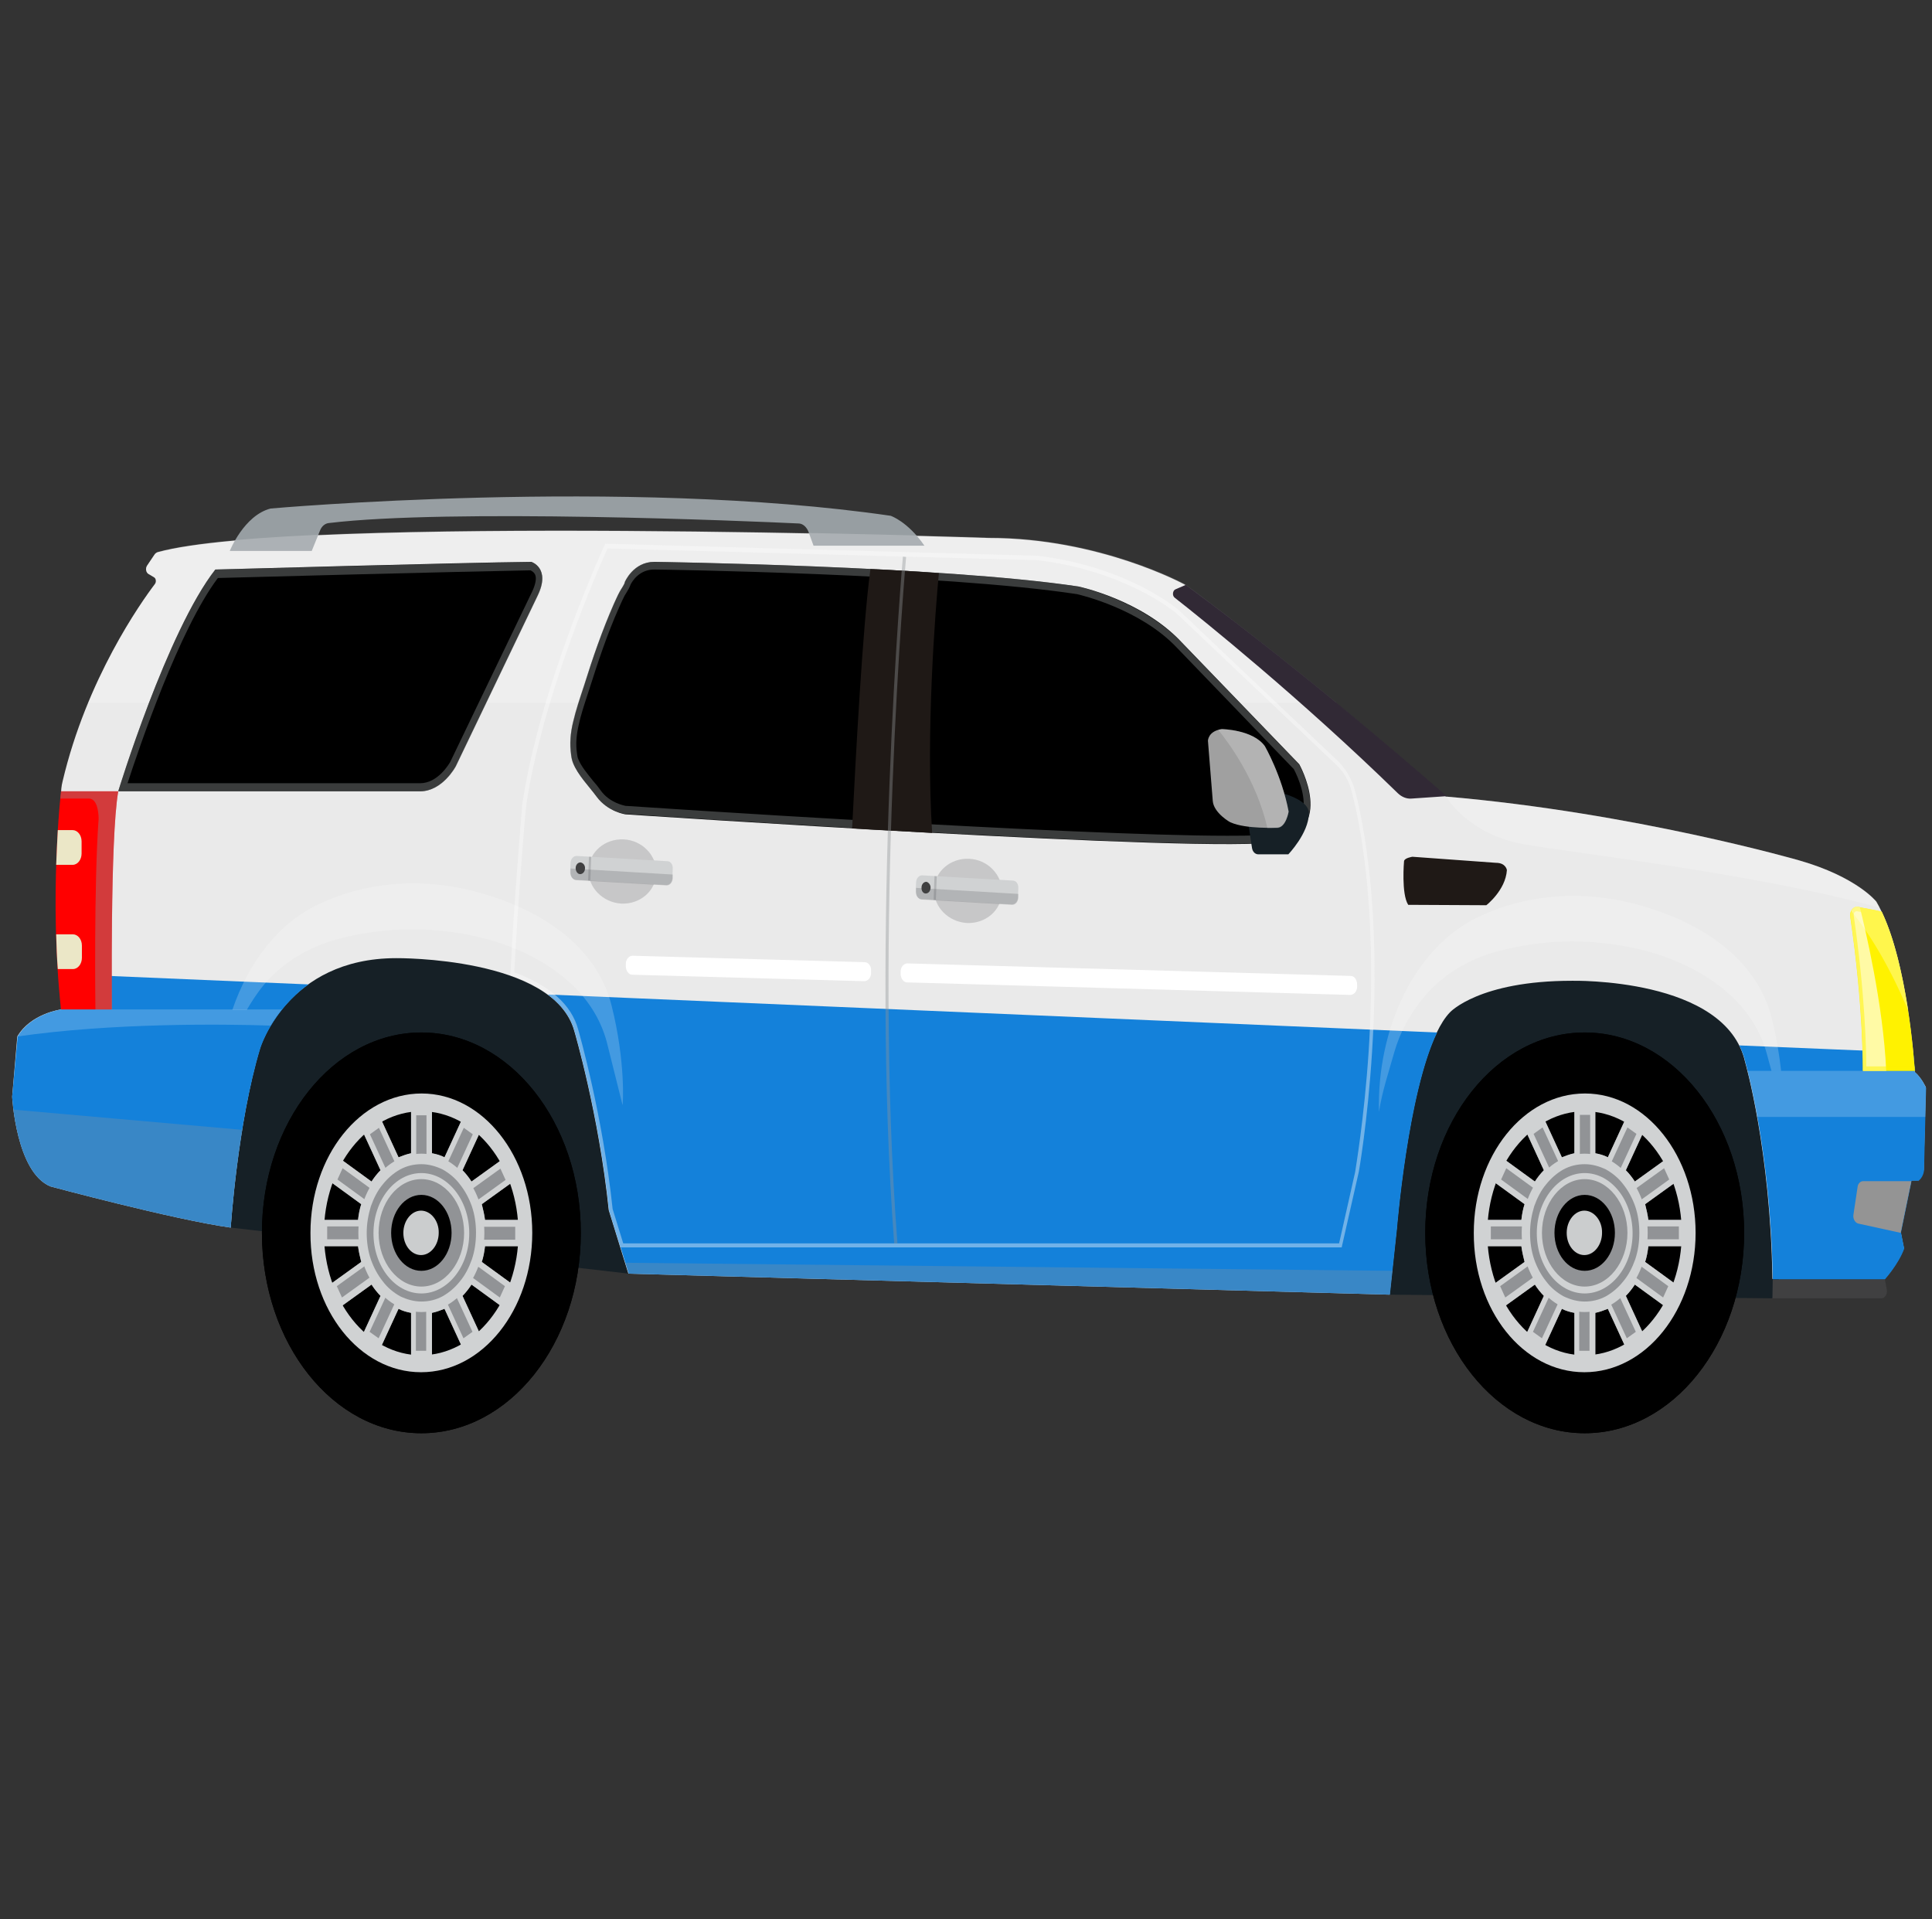 <svg width="147" height="146" viewBox="0 0 147 146" fill="none" xmlns="http://www.w3.org/2000/svg">
<rect x="0" y="0" width="147" height="146" fill="#333333" stroke="none"/>
<g clip-path="url(#clip0_363_281)">
<path d="M17.557 93.398L47.836 96.902L105.753 98.5L134.858 98.777L137.549 90.816L134.858 75.234L122.947 70.838H13.545L17.557 93.398Z" fill="#162026"/>
<path d="M145.693 81.565C145.693 81.565 145.179 72.621 142.758 68.595C142.758 68.595 141.291 66.72 136.888 65.46C136.888 65.46 124.341 61.833 110.008 60.604C110.008 60.604 100.421 52.059 90.124 44.468C90.124 44.468 83.667 40.933 75.253 40.933C75.253 40.933 22.424 39.151 12.004 42.009C11.906 42.04 11.809 42.101 11.735 42.224L11.197 43.023C11.05 43.238 11.099 43.546 11.295 43.669L11.711 43.914C11.882 44.007 11.906 44.283 11.784 44.437C10.708 45.851 6.599 51.66 4.765 59.436C4.667 59.804 4.642 60.173 4.642 60.573V76.801C4.642 76.801 2.343 77.108 1.316 78.86L0.925 83.44C0.925 83.44 1.218 89.187 3.835 90.263C3.835 90.263 13.178 92.783 17.556 93.398C17.556 93.398 18.07 85.468 19.782 79.752C19.782 79.752 21.837 72.898 30.152 72.898C30.152 72.898 42.161 72.775 43.702 78.461C43.702 78.461 45.561 84.761 46.319 92.076L47.811 96.902L105.728 98.5L106.266 93.49C106.266 93.49 107.343 80.09 110.326 77.016C110.326 77.016 112.528 74.619 119.596 74.619C119.596 74.619 131.336 74.342 132.779 80.797C132.779 80.797 134.711 87.497 134.858 97.301H143.394C143.394 97.301 144.446 96.133 144.861 94.966L144.617 93.736L145.424 89.802H145.913C145.913 89.802 146.378 89.525 146.378 88.819C146.378 88.757 146.378 88.726 146.378 88.665L146.525 82.702C146.549 82.764 146.207 81.995 145.693 81.565Z" fill="#EAEAEA"/>
<path d="M145.938 89.864C145.938 89.864 146.402 89.587 146.402 88.88C146.402 88.819 146.402 88.788 146.402 88.726L146.549 82.764C146.549 82.764 146.207 81.995 145.693 81.565C145.693 81.565 145.669 81.012 145.571 80.09L132.339 79.537C132.535 79.936 132.706 80.367 132.804 80.828C132.804 80.828 134.736 87.528 134.883 97.332H143.418C143.418 97.332 144.47 96.164 144.886 94.996L144.641 93.767L145.448 89.833H145.938V89.864Z" fill="#1481DA"/>
<path d="M19.807 79.752C19.807 79.752 20.663 76.924 23.475 74.896L4.667 74.096V76.801C4.667 76.801 2.368 77.109 1.341 78.86L0.925 83.44C0.925 83.44 1.218 89.187 3.835 90.263C3.835 90.263 13.178 92.783 17.556 93.398C17.556 93.398 18.07 85.468 19.807 79.752Z" fill="#1481DA"/>
<path d="M106.291 93.49C106.291 93.49 107.123 83.132 109.348 78.553L41.697 75.664C42.675 76.401 43.409 77.293 43.727 78.461C43.727 78.461 45.586 84.761 46.344 92.076L47.836 96.902L105.753 98.5L106.291 93.49Z" fill="#1481DA"/>
<path d="M67.769 39.242C47.518 36.292 20.589 38.689 20.589 38.689C18.559 39.212 17.483 41.916 17.483 41.916H23.72L24.356 40.349C24.478 40.041 24.723 39.826 25.016 39.795C34.188 38.689 56.934 39.642 60.749 39.826C61.092 39.826 61.385 40.103 61.532 40.502L61.899 41.517H70.337C69.065 39.672 67.769 39.242 67.769 39.242Z" fill="#979EA2"/>
<path opacity="0.2" d="M6.721 53.473H101.692C98.342 50.738 94.306 47.511 90.148 44.437C90.148 44.437 83.691 40.902 75.278 40.902C75.278 40.902 22.448 39.12 12.029 41.978C11.931 42.009 11.833 42.07 11.76 42.193L11.197 43.023C11.05 43.238 11.099 43.546 11.295 43.669L11.711 43.914C11.882 44.007 11.906 44.283 11.784 44.437C11.026 45.482 8.678 48.771 6.721 53.473Z" fill="white"/>
<path d="M132.706 93.798C132.706 102.219 127.276 109.042 120.575 109.042C113.873 109.042 108.443 102.219 108.443 93.798C108.443 85.376 113.873 78.553 120.575 78.553C127.276 78.553 132.706 85.376 132.706 93.798Z" fill="black"/>
<path d="M120.575 78.553C113.873 78.553 108.443 85.376 108.443 93.798C108.443 102.219 113.873 109.042 120.575 109.042C127.276 109.042 132.706 102.219 132.706 93.798C132.706 85.376 127.276 78.553 120.575 78.553ZM128.524 103.787C127.496 105.077 126.298 106.092 124.953 106.829C123.559 107.567 122.091 107.936 120.575 107.936C119.058 107.936 117.591 107.567 116.197 106.829C114.851 106.122 113.653 105.108 112.626 103.787C111.598 102.496 110.791 100.99 110.204 99.299C109.617 97.547 109.324 95.703 109.324 93.798C109.324 91.892 109.617 90.048 110.204 88.296C110.767 86.606 111.574 85.1 112.626 83.809C113.653 82.518 114.851 81.504 116.197 80.766C117.591 80.028 119.058 79.659 120.575 79.659C122.091 79.659 123.559 80.028 124.953 80.766C126.298 81.473 127.496 82.487 128.524 83.809C129.551 85.1 130.358 86.606 130.945 88.296C131.532 90.048 131.825 91.892 131.825 93.798C131.825 95.703 131.532 97.547 130.945 99.299C130.358 100.99 129.551 102.496 128.524 103.787Z" fill="black"/>
<path d="M120.575 81.903C115.365 81.903 111.109 87.251 111.109 93.798C111.109 100.344 115.365 105.692 120.575 105.692C125.784 105.692 130.04 100.344 130.04 93.798C130.04 87.251 125.784 81.903 120.575 81.903ZM128.817 93.798C128.817 95.211 128.597 96.564 128.181 97.824C127.765 99.053 127.178 100.16 126.42 101.113C125.662 102.065 124.782 102.803 123.803 103.325C122.776 103.879 121.7 104.125 120.599 104.125C119.474 104.125 118.398 103.848 117.395 103.325C116.417 102.803 115.536 102.065 114.778 101.113C114.02 100.16 113.433 99.053 113.017 97.824C112.577 96.533 112.381 95.181 112.381 93.798C112.381 92.384 112.601 91.031 113.017 89.771C113.433 88.542 114.02 87.435 114.778 86.483C115.536 85.53 116.417 84.792 117.395 84.27C118.422 83.716 119.499 83.471 120.599 83.471C121.724 83.471 122.8 83.747 123.803 84.27C124.782 84.792 125.662 85.53 126.42 86.483C127.178 87.435 127.765 88.542 128.181 89.771C128.597 91.062 128.817 92.415 128.817 93.798Z" fill="black"/>
<path d="M129.013 93.798C129.013 99.668 125.221 104.401 120.55 104.401C115.878 104.401 112.112 99.668 112.136 93.798C112.136 87.927 115.927 83.194 120.599 83.194C125.246 83.194 129.013 87.958 129.013 93.798Z" fill="#D0D2D3"/>
<path d="M128.108 93.798C128.108 99.023 124.708 103.264 120.55 103.264C116.392 103.264 113.017 99.023 113.042 93.798C113.042 88.573 116.441 84.331 120.599 84.331C124.757 84.331 128.108 88.573 128.108 93.798Z" fill="black"/>
<path d="M128.108 94.812V92.814H125.417C125.368 92.414 125.271 92.015 125.173 91.615L127.521 89.925L126.738 88.204L124.39 89.894C124.194 89.587 123.95 89.279 123.705 89.034L125.05 86.114L123.681 85.13L122.336 88.05C122.042 87.896 121.724 87.804 121.382 87.743V84.362H119.792V87.743C119.474 87.804 119.156 87.927 118.838 88.05L117.493 85.13L116.123 86.114L117.468 89.034C117.224 89.279 116.979 89.587 116.784 89.894L114.46 88.204L113.677 89.925L116.001 91.615C115.879 91.984 115.805 92.384 115.756 92.814H113.066V94.812H115.756C115.805 95.211 115.903 95.611 116.001 96.01L113.653 97.701L114.436 99.422L116.784 97.732C116.979 98.039 117.224 98.346 117.468 98.592L116.123 101.512L117.493 102.496L118.838 99.576C119.132 99.729 119.45 99.822 119.792 99.883V103.264H121.382V99.883C121.7 99.822 122.018 99.699 122.336 99.576L123.681 102.496L125.05 101.512L123.705 98.592C123.95 98.346 124.194 98.039 124.39 97.732L126.714 99.422L127.496 97.701L125.173 96.01C125.295 95.642 125.368 95.242 125.417 94.812H128.108Z" fill="#919396"/>
<path d="M122.874 93.798C122.874 95.396 121.846 96.687 120.574 96.687C119.303 96.687 118.275 95.396 118.275 93.798C118.275 92.199 119.303 90.908 120.574 90.908C121.846 90.908 122.874 92.199 122.874 93.798Z" fill="black"/>
<path d="M120.574 98.408C118.569 98.408 116.93 96.349 116.93 93.828C116.93 91.308 118.569 89.249 120.574 89.249C122.58 89.249 124.219 91.308 124.219 93.828C124.219 96.349 122.58 98.408 120.574 98.408ZM120.574 89.71C118.789 89.71 117.322 91.554 117.322 93.798C117.322 96.041 118.789 97.885 120.574 97.885C122.36 97.885 123.827 96.041 123.827 93.798C123.827 91.554 122.36 89.71 120.574 89.71Z" fill="#D0D2D3"/>
<path d="M121.895 93.798C121.895 94.72 121.284 95.488 120.55 95.488C119.817 95.488 119.205 94.75 119.205 93.798C119.205 92.876 119.817 92.107 120.55 92.107C121.284 92.107 121.92 92.876 121.895 93.798Z" fill="#CBCDCE"/>
<path d="M120.575 87.773C117.933 87.773 115.781 90.478 115.781 93.797C115.781 97.117 117.933 99.822 120.575 99.822C123.216 99.822 125.368 97.117 125.368 93.797C125.368 90.478 123.216 87.773 120.575 87.773ZM124.732 93.797C124.732 94.504 124.635 95.181 124.415 95.826C124.194 96.441 123.901 97.025 123.51 97.486C123.118 97.978 122.678 98.346 122.189 98.623C121.675 98.9 121.137 99.022 120.575 99.022C120.012 99.022 119.474 98.869 118.96 98.623C118.471 98.346 118.006 97.978 117.64 97.486C117.248 96.994 116.955 96.441 116.735 95.826C116.515 95.181 116.417 94.504 116.417 93.797C116.417 93.091 116.539 92.414 116.735 91.769C116.955 91.154 117.248 90.57 117.64 90.109C118.031 89.618 118.471 89.249 118.96 88.972C119.474 88.695 120.012 88.573 120.575 88.573C121.137 88.573 121.675 88.726 122.189 88.972C122.678 89.249 123.143 89.618 123.51 90.109C123.901 90.601 124.194 91.154 124.415 91.769C124.635 92.414 124.732 93.091 124.732 93.797Z" fill="#D0D2D3"/>
<path d="M120.599 83.563C116.099 83.563 112.43 88.142 112.406 93.828C112.406 99.484 116.05 104.094 120.55 104.094C125.051 104.094 128.719 99.514 128.744 93.828C128.744 88.142 125.1 83.563 120.599 83.563ZM120.55 103.11C116.466 103.11 113.164 98.961 113.164 93.828C113.164 88.695 116.49 84.546 120.575 84.546C124.659 84.546 127.961 88.695 127.961 93.828C127.961 98.93 124.635 103.11 120.55 103.11Z" fill="#D0D2D3"/>
<path d="M128.108 94.812V92.814H125.417C125.368 92.414 125.271 92.015 125.173 91.615L127.521 89.925L126.738 88.204L124.39 89.894C124.194 89.587 123.95 89.279 123.705 89.034L125.05 86.114L123.681 85.13L122.336 88.05C122.042 87.896 121.724 87.804 121.382 87.743V84.362H119.792V87.743C119.474 87.804 119.156 87.927 118.838 88.05L117.493 85.13L116.123 86.114L117.468 89.034C117.224 89.279 116.979 89.587 116.784 89.894L114.46 88.204L113.677 89.925L116.001 91.615C115.879 91.984 115.805 92.384 115.756 92.814H113.066V94.812H115.756C115.805 95.211 115.903 95.611 116.001 96.01L113.653 97.701L114.436 99.422L116.784 97.732C116.979 98.039 117.224 98.346 117.468 98.592L116.123 101.512L117.493 102.496L118.838 99.576C119.132 99.729 119.45 99.822 119.792 99.883V103.264H121.382V99.883C121.7 99.822 122.018 99.699 122.336 99.576L123.681 102.496L125.05 101.512L123.705 98.592C123.95 98.346 124.194 98.039 124.39 97.732L126.714 99.422L127.496 97.701L125.173 96.01C125.295 95.642 125.368 95.242 125.417 94.812H128.108ZM124.953 96.41L126.934 97.855L126.542 98.715L124.561 97.271L124.268 97.055L124.048 97.394C123.852 97.67 123.632 97.947 123.412 98.193L123.143 98.469L123.314 98.838L124.463 101.328L123.779 101.819L122.629 99.33L122.458 98.961L122.14 99.115C121.871 99.238 121.577 99.361 121.284 99.391L120.941 99.453V99.883V102.772H120.159V99.883V99.453L119.816 99.391C119.523 99.33 119.229 99.238 118.96 99.115L118.642 98.961L118.471 99.33L117.322 101.819L116.637 101.328L117.786 98.838L117.958 98.469L117.689 98.193C117.468 97.947 117.248 97.701 117.053 97.394L116.832 97.055L116.539 97.271L114.533 98.715L114.142 97.855L116.148 96.41L116.441 96.195L116.319 95.795C116.221 95.457 116.148 95.088 116.099 94.72L116.05 94.289H115.707H113.433V93.306H115.732H116.074L116.123 92.875C116.172 92.507 116.245 92.138 116.368 91.8L116.49 91.4L116.197 91.185L114.215 89.74L114.607 88.88L116.588 90.324L116.881 90.54L117.102 90.201C117.297 89.925 117.517 89.648 117.737 89.402L118.006 89.126L117.835 88.757L116.686 86.267L117.371 85.776L118.52 88.265L118.691 88.634L119.009 88.48C119.278 88.357 119.572 88.234 119.865 88.204L120.208 88.142V87.712V84.823H120.99V87.712V88.142L121.333 88.204C121.626 88.265 121.92 88.357 122.189 88.48L122.507 88.634L122.678 88.265L123.828 85.776L124.512 86.267L123.363 88.757L123.192 89.126L123.461 89.402C123.681 89.648 123.901 89.894 124.097 90.201L124.317 90.54L124.61 90.324L126.616 88.88L127.007 89.74L125.002 91.185L124.708 91.4L124.83 91.8C124.928 92.138 125.002 92.507 125.05 92.875L125.099 93.306H125.442H127.741V94.289H125.442H125.099L125.05 94.72C125.002 95.088 124.928 95.457 124.806 95.795L124.684 96.195L124.953 96.41Z" fill="#D0D2D3"/>
<path d="M44.191 93.798C44.191 102.219 38.761 109.042 32.06 109.042C25.358 109.042 19.929 102.219 19.929 93.798C19.929 85.376 25.358 78.553 32.06 78.553C38.761 78.553 44.191 85.376 44.191 93.798Z" fill="black"/>
<path d="M32.06 78.553C25.358 78.553 19.929 85.376 19.929 93.798C19.929 102.219 25.358 109.042 32.06 109.042C38.761 109.042 44.191 102.219 44.191 93.798C44.191 85.376 38.761 78.553 32.06 78.553ZM40.009 103.787C38.982 105.077 37.783 106.092 36.438 106.829C35.044 107.567 33.576 107.936 32.06 107.936C30.544 107.936 29.076 107.567 27.682 106.829C26.337 106.122 25.138 105.108 24.111 103.787C23.084 102.496 22.277 100.99 21.69 99.299C21.103 97.547 20.809 95.703 20.809 93.798C20.809 91.892 21.103 90.048 21.69 88.296C22.252 86.606 23.059 85.1 24.111 83.809C25.138 82.518 26.337 81.504 27.682 80.766C29.076 80.028 30.544 79.659 32.06 79.659C33.576 79.659 35.044 80.028 36.438 80.766C37.783 81.473 38.982 82.487 40.009 83.809C41.036 85.1 41.843 86.606 42.43 88.296C43.017 90.048 43.311 91.892 43.311 93.798C43.311 95.703 43.017 97.547 42.43 99.299C41.843 100.99 41.036 102.496 40.009 103.787Z" fill="black"/>
<path d="M32.06 81.903C26.851 81.903 22.595 87.251 22.595 93.798C22.595 100.344 26.851 105.692 32.06 105.692C37.27 105.692 41.525 100.344 41.525 93.798C41.525 87.251 37.27 81.903 32.06 81.903ZM40.303 93.798C40.303 95.211 40.082 96.564 39.667 97.824C39.251 99.053 38.664 100.16 37.906 101.113C37.147 102.065 36.267 102.803 35.288 103.325C34.261 103.879 33.185 104.125 32.084 104.125C30.959 104.125 29.883 103.848 28.881 103.325C27.902 102.803 27.022 102.065 26.264 101.113C25.505 100.16 24.918 99.053 24.503 97.824C24.062 96.533 23.867 95.181 23.867 93.798C23.867 92.384 24.087 91.031 24.503 89.771C24.918 88.542 25.505 87.435 26.264 86.483C27.022 85.53 27.902 84.792 28.881 84.27C29.908 83.716 30.984 83.471 32.084 83.471C33.21 83.471 34.286 83.747 35.288 84.27C36.267 84.792 37.147 85.53 37.906 86.483C38.664 87.435 39.251 88.542 39.667 89.771C40.082 91.062 40.303 92.415 40.303 93.798Z" fill="black"/>
<path d="M40.498 93.798C40.498 99.668 36.707 104.401 32.035 104.401C27.364 104.401 23.597 99.668 23.622 93.798C23.622 87.927 27.413 83.194 32.084 83.194C36.731 83.194 40.498 87.958 40.498 93.798Z" fill="#D0D2D3"/>
<path d="M39.593 93.798C39.593 99.023 36.194 103.264 32.036 103.264C27.878 103.264 24.503 99.023 24.527 93.798C24.527 88.573 27.927 84.331 32.085 84.331C36.242 84.331 39.593 88.573 39.593 93.798Z" fill="black"/>
<path d="M39.593 94.812V92.814H36.903C36.854 92.414 36.756 92.015 36.658 91.615L39.006 89.925L38.223 88.204L35.875 89.894C35.68 89.587 35.435 89.279 35.191 89.034L36.536 86.114L35.166 85.13L33.821 88.05C33.527 87.896 33.209 87.804 32.867 87.743V84.362H31.277V87.743C30.959 87.804 30.641 87.927 30.323 88.05L28.978 85.13L27.608 86.114L28.954 89.034C28.709 89.279 28.465 89.587 28.269 89.894L25.945 88.204L25.163 89.925L27.486 91.615C27.364 91.984 27.291 92.384 27.242 92.814H24.551V94.812H27.242C27.291 95.211 27.388 95.611 27.486 96.01L25.138 97.701L25.921 99.422L28.269 97.732C28.465 98.039 28.709 98.346 28.954 98.592L27.608 101.512L28.978 102.496L30.323 99.576C30.617 99.729 30.935 99.822 31.277 99.883V103.264H32.867V99.883C33.185 99.822 33.503 99.699 33.821 99.576L35.166 102.496L36.536 101.512L35.191 98.592C35.435 98.346 35.68 98.039 35.875 97.732L38.199 99.422L38.982 97.701L36.658 96.01C36.78 95.642 36.854 95.242 36.903 94.812H39.593Z" fill="#919396"/>
<path d="M34.359 93.798C34.359 95.396 33.332 96.687 32.06 96.687C30.788 96.687 29.761 95.396 29.761 93.798C29.761 92.199 30.788 90.908 32.06 90.908C33.332 90.908 34.359 92.199 34.359 93.798Z" fill="black"/>
<path d="M32.06 98.408C30.054 98.408 28.416 96.349 28.416 93.828C28.416 91.308 30.054 89.249 32.06 89.249C34.065 89.249 35.704 91.308 35.704 93.828C35.704 96.349 34.065 98.408 32.06 98.408ZM32.06 89.71C30.25 89.71 28.807 91.554 28.807 93.798C28.807 96.041 30.274 97.885 32.06 97.885C33.845 97.885 35.313 96.041 35.313 93.798C35.313 91.554 33.845 89.71 32.06 89.71Z" fill="#D0D2D3"/>
<path d="M33.381 93.798C33.381 94.72 32.769 95.488 32.036 95.488C31.302 95.488 30.69 94.75 30.69 93.798C30.69 92.876 31.302 92.107 32.036 92.107C32.769 92.107 33.405 92.876 33.381 93.798Z" fill="#CBCDCE"/>
<path d="M32.06 87.773C29.418 87.773 27.266 90.478 27.266 93.797C27.266 97.117 29.418 99.822 32.06 99.822C34.701 99.822 36.854 97.117 36.854 93.797C36.854 90.478 34.701 87.773 32.06 87.773ZM36.218 93.797C36.218 94.504 36.12 95.181 35.9 95.826C35.68 96.441 35.386 97.025 34.995 97.486C34.604 97.978 34.163 98.346 33.674 98.623C33.16 98.9 32.623 99.022 32.06 99.022C31.497 99.022 30.959 98.869 30.446 98.623C29.956 98.346 29.492 97.978 29.125 97.486C28.734 96.994 28.44 96.441 28.22 95.826C28 95.181 27.902 94.504 27.902 93.797C27.902 93.091 28.024 92.414 28.22 91.769C28.44 91.154 28.734 90.57 29.125 90.109C29.516 89.618 29.956 89.249 30.446 88.972C30.959 88.695 31.497 88.573 32.06 88.573C32.623 88.573 33.16 88.726 33.674 88.972C34.163 89.249 34.628 89.618 34.995 90.109C35.386 90.601 35.68 91.154 35.9 91.769C36.12 92.414 36.218 93.091 36.218 93.797Z" fill="#D0D2D3"/>
<path d="M32.085 83.563C27.584 83.563 23.916 88.142 23.891 93.828C23.891 99.484 27.535 104.094 32.036 104.094C36.536 104.094 40.205 99.514 40.229 93.828C40.229 88.142 36.585 83.563 32.085 83.563ZM32.036 103.11C27.951 103.11 24.649 98.961 24.649 93.828C24.649 88.695 27.976 84.546 32.06 84.546C36.145 84.546 39.447 88.695 39.447 93.828C39.447 98.93 36.12 103.11 32.036 103.11Z" fill="#D0D2D3"/>
<path d="M39.593 94.812V92.814H36.903C36.854 92.414 36.756 92.015 36.658 91.615L39.006 89.925L38.223 88.204L35.875 89.894C35.68 89.587 35.435 89.279 35.191 89.034L36.536 86.114L35.166 85.13L33.821 88.05C33.527 87.896 33.209 87.804 32.867 87.743V84.362H31.277V87.743C30.959 87.804 30.641 87.927 30.323 88.05L28.978 85.13L27.608 86.114L28.954 89.034C28.709 89.279 28.465 89.587 28.269 89.894L25.945 88.204L25.163 89.925L27.486 91.615C27.364 91.984 27.291 92.384 27.242 92.814H24.551V94.812H27.242C27.291 95.211 27.388 95.611 27.486 96.01L25.138 97.701L25.921 99.422L28.269 97.732C28.465 98.039 28.709 98.346 28.954 98.592L27.608 101.512L28.978 102.496L30.323 99.576C30.617 99.729 30.935 99.822 31.277 99.883V103.264H32.867V99.883C33.185 99.822 33.503 99.699 33.821 99.576L35.166 102.496L36.536 101.512L35.191 98.592C35.435 98.346 35.68 98.039 35.875 97.732L38.199 99.422L38.982 97.701L36.658 96.01C36.78 95.642 36.854 95.242 36.903 94.812H39.593ZM36.438 96.41L38.419 97.855L38.028 98.715L36.047 97.271L35.753 97.055L35.533 97.394C35.337 97.67 35.117 97.947 34.897 98.193L34.628 98.469L34.799 98.838L35.949 101.328L35.264 101.819L34.114 99.33L33.943 98.961L33.625 99.115C33.356 99.238 33.063 99.361 32.769 99.391L32.427 99.453V99.883V102.772H31.644V99.883V99.453L31.302 99.391C31.008 99.33 30.715 99.238 30.446 99.115L30.128 98.961L29.956 99.33L28.807 101.819L28.122 101.328L29.272 98.838L29.443 98.469L29.174 98.193C28.954 97.947 28.734 97.701 28.538 97.394L28.318 97.055L28.024 97.271L26.019 98.715L25.627 97.855L27.633 96.41L27.927 96.195L27.804 95.795C27.706 95.457 27.633 95.088 27.584 94.72L27.535 94.289H27.193H24.894V93.306H27.193H27.535L27.584 92.875C27.633 92.507 27.706 92.138 27.829 91.8L27.951 91.4L27.657 91.185L25.676 89.74L26.068 88.88L28.049 90.324L28.342 90.54L28.562 90.201C28.758 89.925 28.978 89.648 29.198 89.402L29.467 89.126L29.296 88.788L28.147 86.298L28.831 85.806L29.981 88.296L30.152 88.665L30.47 88.511C30.739 88.388 31.033 88.265 31.326 88.234L31.669 88.173V87.743V84.854H32.451V87.743V88.173L32.794 88.234C33.087 88.296 33.381 88.388 33.65 88.511L33.968 88.665L34.139 88.296L35.288 85.806L35.973 86.298L34.824 88.788L34.653 89.156L34.922 89.433C35.142 89.679 35.362 89.925 35.557 90.232L35.778 90.57L36.071 90.355L38.077 88.911L38.468 89.771L36.462 91.216L36.169 91.431L36.291 91.83C36.389 92.168 36.462 92.537 36.511 92.906L36.56 93.337H36.903H39.202V94.32H36.878H36.536L36.487 94.75C36.438 95.119 36.365 95.488 36.242 95.826L36.12 96.226L36.438 96.41Z" fill="#D0D2D3"/>
<path d="M8.996 60.204C8.996 60.204 12.714 48.033 16.383 43.331C16.383 43.331 35.02 42.808 40.425 42.747C40.425 42.747 41.917 43.208 40.914 45.298L34.677 58.299C34.677 58.299 33.674 60.204 31.962 60.204C30.275 60.204 8.996 60.204 8.996 60.204Z" fill="black"/>
<path d="M43.605 54.948C43.825 53.996 44.143 53.074 44.436 52.182C45.096 50.062 45.83 47.941 46.711 45.943C46.857 45.636 46.98 45.328 47.151 45.021C47.224 44.867 47.542 44.437 47.542 44.283C47.542 44.283 48.178 42.747 49.792 42.747C49.792 42.747 71.585 43.054 82.053 44.621C82.053 44.621 86.895 45.636 89.904 48.863L98.856 58.145C98.856 58.145 101.668 63.155 97.095 64.046C92.521 64.968 47.591 61.956 47.591 61.956C47.591 61.956 46.246 61.772 45.39 60.604C44.827 59.835 43.971 58.975 43.605 58.053C43.531 57.868 43.482 57.653 43.458 57.438C43.335 56.577 43.409 55.748 43.605 54.948Z" fill="black"/>
<path d="M90.222 44.498L89.439 44.837C89.219 44.929 89.17 45.328 89.39 45.482C91.396 47.05 98.929 53.104 106.364 60.358C106.658 60.635 107.025 60.788 107.391 60.757L110.082 60.573C110.033 60.573 100.494 52.059 90.222 44.498Z" fill="#312935"/>
<path opacity="0.4" d="M103.38 61.311L103.136 60.296C102.891 59.344 102.426 58.514 101.79 57.899L89.708 46.435C89.708 46.435 85.966 43.146 78.995 42.286L46.05 41.364C46.05 41.364 41.11 51.998 39.74 61.188C39.74 61.188 39.104 68.595 38.835 74.189C41.134 74.988 43.14 76.309 43.727 78.43C43.727 78.43 45.585 84.731 46.344 92.046L47.224 94.904H102.084L103.38 89.187C103.38 89.249 106.095 73.912 103.38 61.311ZM103.111 89.157L101.888 94.597H47.42L46.613 91.984C45.855 84.792 44.045 78.522 43.996 78.338C43.482 76.432 41.843 74.988 39.129 73.974C39.398 68.595 39.984 61.618 40.033 61.28C41.281 52.889 45.585 43.146 46.221 41.732L78.995 42.624C85.697 43.453 89.439 46.589 89.561 46.711L101.693 58.206C102.255 58.729 102.671 59.467 102.867 60.296L103.136 61.403C104.53 67.857 104.456 75.049 104.138 79.967C103.796 85.161 103.136 88.942 103.111 89.157Z" fill="#FCFCFC"/>
<path d="M106.829 65.521C106.829 65.521 106.609 68.011 107.147 68.841L113.09 68.871C113.09 68.871 114.558 67.734 114.655 66.197C114.655 66.197 114.582 65.644 113.824 65.644L107.465 65.183C107.465 65.183 106.853 65.275 106.829 65.521Z" fill="#1F1916"/>
<path d="M8.996 60.204H4.643C4.643 60.204 3.713 68.195 4.643 76.801H8.507C8.531 76.801 8.36 63.892 8.996 60.204Z" fill="#FF0000"/>
<path opacity="0.2" d="M133.708 84.977H146.5L146.549 82.764C146.549 82.764 146.207 81.995 145.693 81.565C145.693 81.565 145.693 81.534 145.693 81.473H132.975C133.146 82.149 133.415 83.348 133.708 84.977Z" fill="white"/>
<path d="M141.755 89.864C141.56 89.864 141.364 90.048 141.34 90.294L141.022 92.415C140.973 92.722 141.144 93.029 141.388 93.091L144.617 93.798L145.424 89.864H141.755Z" fill="#949494"/>
<path d="M145.693 81.473C145.644 80.581 145.106 73.389 143.174 69.363C142.611 69.209 141.731 69.087 141.364 68.994C141.021 68.933 140.728 69.302 140.777 69.732C141.804 76.709 141.731 81.473 141.731 81.473H145.693Z" fill="#FFF200"/>
<path d="M143.516 81.473C143.296 76.401 141.877 70.5 141.511 69.025C141.462 69.025 141.413 68.994 141.388 68.994C141.046 68.933 140.752 69.302 140.801 69.732C141.828 76.709 141.755 81.473 141.755 81.473H143.516Z" fill="#FFFAA5"/>
<path opacity="0.5" d="M145.4 81.133H144.642H142C142 79.904 141.902 75.54 141.046 69.669C141.022 69.546 141.071 69.454 141.095 69.423C141.144 69.362 141.193 69.331 141.266 69.331C141.291 69.331 141.291 69.331 141.315 69.331C141.756 69.423 142.563 69.546 143.003 69.669L143.345 69.761C143.296 69.638 143.223 69.485 143.174 69.362C142.612 69.208 141.731 69.085 141.364 68.993C141.34 68.993 141.315 68.993 141.291 68.993C140.973 68.993 140.728 69.362 140.802 69.731C141.829 76.707 141.756 81.471 141.756 81.471H145.718C145.718 81.41 145.693 81.287 145.693 81.133H145.4Z" fill="#FFF200"/>
<path d="M143.565 98.131L143.418 97.363H134.882L134.858 98.777H143.149C143.418 98.777 143.614 98.469 143.565 98.131Z" fill="#404041"/>
<path opacity="0.4" d="M8.996 60.204H7.724H4.643L4.594 60.757C4.594 60.757 6.012 60.757 6.771 60.757C7.529 60.757 7.504 62.294 7.504 62.294C7.137 67.335 7.26 76.801 7.26 76.801H8.532C8.532 76.801 8.36 63.892 8.996 60.204Z" fill="#909596"/>
<path opacity="0.3" d="M18.437 85.96L1.022 84.423C1.243 86.114 1.903 89.464 3.835 90.263C3.835 90.263 13.178 92.783 17.556 93.398C17.556 93.398 17.776 89.956 18.437 85.96Z" fill="#909596"/>
<path opacity="0.2" d="M134.785 81.473H135.519C135.396 80.336 135.176 78.953 134.809 77.477C133.562 72.529 128.817 70.039 124.977 68.933C120.917 67.734 116.466 67.888 112.552 69.732C107.612 72.037 104.75 78.307 104.921 84.608C105.166 83.01 105.655 81.596 106.095 80.028C106.536 78.522 107.196 77.324 108.101 76.156C109.642 74.158 111.794 72.959 113.946 72.375C116.392 71.73 118.911 71.484 121.406 71.699C124.904 71.976 128.744 73.082 131.605 75.664C132.902 76.832 133.953 78.369 134.442 80.213L134.785 81.473Z" fill="white"/>
<g opacity="0.4">
<path d="M40.425 42.747C34.995 42.839 16.383 43.331 16.383 43.331C12.714 48.033 8.996 60.204 8.996 60.204C8.996 60.204 30.275 60.204 31.987 60.204C33.699 60.204 34.702 58.299 34.702 58.299L40.938 45.298C41.917 43.208 40.425 42.747 40.425 42.747ZM40.498 44.99L34.261 57.961C34.188 58.083 33.332 59.589 31.962 59.589H9.705C10.61 56.823 13.619 47.91 16.578 43.976C18.608 43.914 35.191 43.484 40.352 43.392C40.449 43.423 40.669 43.546 40.743 43.792C40.816 44.038 40.743 44.468 40.498 44.99Z" fill="#909596"/>
<path d="M98.831 58.145L89.879 48.863C86.846 45.666 82.028 44.621 82.028 44.621C71.56 43.054 49.768 42.747 49.768 42.747C48.154 42.747 47.518 44.283 47.518 44.283C47.518 44.437 47.2 44.867 47.126 45.021C46.98 45.328 46.833 45.636 46.686 45.943C45.806 47.941 45.096 50.062 44.411 52.182C44.118 53.074 43.8 53.996 43.58 54.948C43.409 55.748 43.311 56.577 43.433 57.407C43.458 57.622 43.506 57.837 43.58 58.022C43.947 58.944 44.803 59.805 45.365 60.573C46.221 61.772 47.566 61.925 47.566 61.925C47.566 61.925 81.49 64.2 93.377 64.2C95.162 64.2 96.459 64.138 97.07 64.015C101.644 63.124 98.831 58.145 98.831 58.145ZM99.076 61.956C98.831 62.724 98.122 63.216 96.997 63.431C96.459 63.554 95.236 63.585 93.377 63.585C81.735 63.585 48.471 61.372 47.591 61.311C47.493 61.28 46.392 61.096 45.708 60.143C45.536 59.897 45.341 59.651 45.121 59.405C44.68 58.852 44.216 58.299 43.996 57.745C43.947 57.622 43.922 57.499 43.898 57.284C43.8 56.639 43.849 55.932 44.044 55.102C44.191 54.426 44.411 53.75 44.632 53.074C44.705 52.858 44.778 52.613 44.852 52.397C45.488 50.4 46.197 48.248 47.102 46.22C47.248 45.882 47.395 45.574 47.518 45.328C47.542 45.298 47.566 45.236 47.615 45.175C47.787 44.898 47.909 44.683 47.982 44.468C48.105 44.222 48.643 43.331 49.768 43.331C50.135 43.331 71.658 43.638 81.955 45.205C82.199 45.267 86.749 46.312 89.561 49.293L98.44 58.514C98.806 59.19 99.467 60.819 99.076 61.956Z" fill="#909596"/>
</g>
<path opacity="0.2" d="M76.232 67.919C76.183 69.271 74.984 70.285 73.566 70.224C72.147 70.132 71.022 68.994 71.071 67.642C71.12 66.29 72.318 65.275 73.737 65.337C75.155 65.398 76.281 66.566 76.232 67.919Z" fill="#404041"/>
<path d="M77.063 66.996L70.166 66.597C69.921 66.597 69.726 66.812 69.701 67.119L69.677 67.826C69.677 68.134 69.848 68.38 70.093 68.41L76.99 68.81C77.234 68.81 77.43 68.595 77.454 68.287L77.479 67.58C77.503 67.242 77.308 66.996 77.063 66.996Z" fill="#D0D2D3"/>
<path opacity="0.2" d="M69.701 67.55V67.857C69.701 68.165 69.872 68.41 70.117 68.441L77.014 68.841C77.259 68.841 77.454 68.626 77.479 68.318V68.011L69.701 67.55Z" fill="#404041"/>
<path opacity="0.2" d="M71.273 66.664L71.102 66.654L71.038 68.466L71.209 68.475L71.273 66.664Z" fill="#404041"/>
<path d="M70.802 67.55C70.802 67.796 70.631 67.98 70.435 67.98C70.239 67.98 70.093 67.765 70.117 67.519C70.117 67.273 70.288 67.089 70.484 67.089C70.655 67.12 70.826 67.335 70.802 67.55Z" fill="#404041"/>
<path opacity="0.2" d="M49.939 66.443C49.89 67.796 48.692 68.81 47.273 68.748C45.855 68.656 44.73 67.519 44.778 66.167C44.827 64.814 46.026 63.8 47.444 63.861C48.863 63.923 49.988 65.091 49.939 66.443Z" fill="#404041"/>
<path d="M50.771 65.521L43.873 65.122C43.629 65.122 43.433 65.337 43.409 65.644L43.384 66.351C43.384 66.658 43.556 66.904 43.8 66.935L50.697 67.335C50.942 67.335 51.138 67.119 51.162 66.812L51.186 66.105C51.211 65.767 51.015 65.521 50.771 65.521Z" fill="#D0D2D3"/>
<path opacity="0.2" d="M43.409 66.075V66.382C43.409 66.689 43.58 66.935 43.825 66.966L50.722 67.365C50.966 67.365 51.162 67.15 51.186 66.843V66.535L43.409 66.075Z" fill="#404041"/>
<path opacity="0.2" d="M44.983 65.189L44.812 65.18L44.747 66.991L44.918 67.001L44.983 65.189Z" fill="#404041"/>
<path d="M44.51 66.075C44.51 66.32 44.338 66.505 44.143 66.505C43.947 66.505 43.8 66.29 43.8 66.044C43.8 65.798 43.971 65.614 44.167 65.614C44.387 65.644 44.534 65.859 44.51 66.075Z" fill="#404041"/>
<path opacity="0.2" d="M1.316 78.86C8.482 77.815 17.043 77.907 20.589 78.03C20.809 77.662 21.103 77.231 21.445 76.801H4.642C4.642 76.801 2.343 77.108 1.316 78.86Z" fill="white"/>
<path opacity="0.2" d="M46.539 76.524C45.292 71.576 40.547 69.087 36.707 67.98C32.647 66.781 28.196 66.935 24.282 68.779C21.176 70.224 18.902 73.236 17.679 76.832H18.779C19.097 76.279 19.44 75.756 19.831 75.234C21.372 73.236 23.524 72.037 25.677 71.453C28.122 70.808 30.642 70.562 33.136 70.777C36.634 71.054 40.474 72.16 43.335 74.742C44.632 75.91 45.683 77.447 46.172 79.291L47.371 84.085C47.395 84.055 47.616 80.827 46.539 76.524Z" fill="white"/>
<path opacity="0.3" d="M47.835 96.902L105.753 98.5L105.948 96.687L47.566 96.072L47.835 96.902Z" fill="#909596"/>
<path d="M102.769 74.25L69.041 73.297C68.772 73.297 68.527 73.574 68.527 73.912V74.097C68.527 74.435 68.748 74.742 69.016 74.742L102.744 75.695C103.013 75.695 103.258 75.418 103.258 75.08V74.896C103.258 74.527 103.038 74.25 102.769 74.25Z" fill="white"/>
<path d="M65.788 73.205L48.129 72.713C47.86 72.713 47.616 72.99 47.616 73.328V73.513C47.616 73.851 47.836 74.158 48.105 74.158L65.764 74.65C66.033 74.65 66.277 74.373 66.277 74.035V73.851C66.302 73.513 66.082 73.205 65.788 73.205Z" fill="white"/>
<path d="M95.896 59.989L94.869 61.925L95.26 64.507C95.309 64.814 95.505 64.999 95.749 64.999H98.024C98.024 64.999 99.565 63.401 99.589 61.895C99.614 60.45 95.896 59.989 95.896 59.989Z" fill="#162026"/>
<path d="M92.276 60.942L91.909 56.362C91.909 56.362 91.909 55.625 92.961 55.471C92.961 55.471 95.333 55.502 96.238 56.762C96.238 56.762 97.535 59.005 98.048 61.741C98.048 61.741 97.853 62.94 97.192 62.97C97.192 62.97 94.795 63.093 93.646 62.571C93.646 62.602 92.349 61.864 92.276 60.942Z" fill="#A0A0A0"/>
<path opacity="0.2" d="M92.961 55.471C92.863 55.471 92.765 55.502 92.692 55.532C93.45 56.455 95.602 59.344 96.434 63.001C96.899 63.001 97.192 63.001 97.192 63.001C97.853 62.97 98.048 61.772 98.048 61.772C97.535 59.036 96.238 56.793 96.238 56.793C95.333 55.502 92.961 55.471 92.961 55.471Z" fill="white"/>
<path opacity="0.3" d="M143.174 69.363C142.611 69.21 141.731 69.087 141.364 68.994C141.144 68.933 140.948 69.087 140.85 69.302C141.78 70.439 143.541 72.928 145.204 76.924C144.812 74.465 144.201 71.484 143.174 69.363Z" fill="white"/>
<path opacity="0.2" d="M142.782 68.595C142.782 68.595 141.315 66.72 136.912 65.46C136.912 65.46 124.365 61.833 110.033 60.604C110.033 60.604 111.647 63.462 115.952 64.231C119.767 64.907 133.537 66.443 143.002 69.056C142.929 68.871 142.856 68.718 142.782 68.595Z" fill="white"/>
<path d="M4.398 73.728H5.547C5.939 73.728 6.232 73.328 6.232 72.867V71.945C6.232 71.453 5.914 71.085 5.547 71.085H4.275C4.3 71.945 4.324 72.836 4.398 73.728Z" fill="#EBE7C7"/>
<path d="M4.275 65.798H5.523C5.914 65.798 6.208 65.398 6.208 64.937V64.015C6.208 63.524 5.89 63.155 5.523 63.155H4.398C4.349 63.892 4.324 64.784 4.275 65.798Z" fill="#EBE7C7"/>
<path d="M66.228 43.3C65.641 47.603 65.103 57.684 64.834 63.032C66.815 63.155 68.87 63.247 70.924 63.37C70.435 55.717 71.169 46.404 71.438 43.607C69.726 43.484 67.965 43.361 66.228 43.3Z" fill="#1F1916"/>
<path opacity="0.4" d="M68.943 42.378L68.699 42.347C68.674 42.623 66.228 70.623 68.038 94.627L68.283 94.597C66.448 70.623 68.919 42.654 68.943 42.378Z" fill="#909596"/>
</g>
<defs>
<clipPath id="clip0_363_281">
<rect width="145.624" height="71.305" fill="white" transform="translate(0.925 37.768)"/>
</clipPath>
</defs>
</svg>
